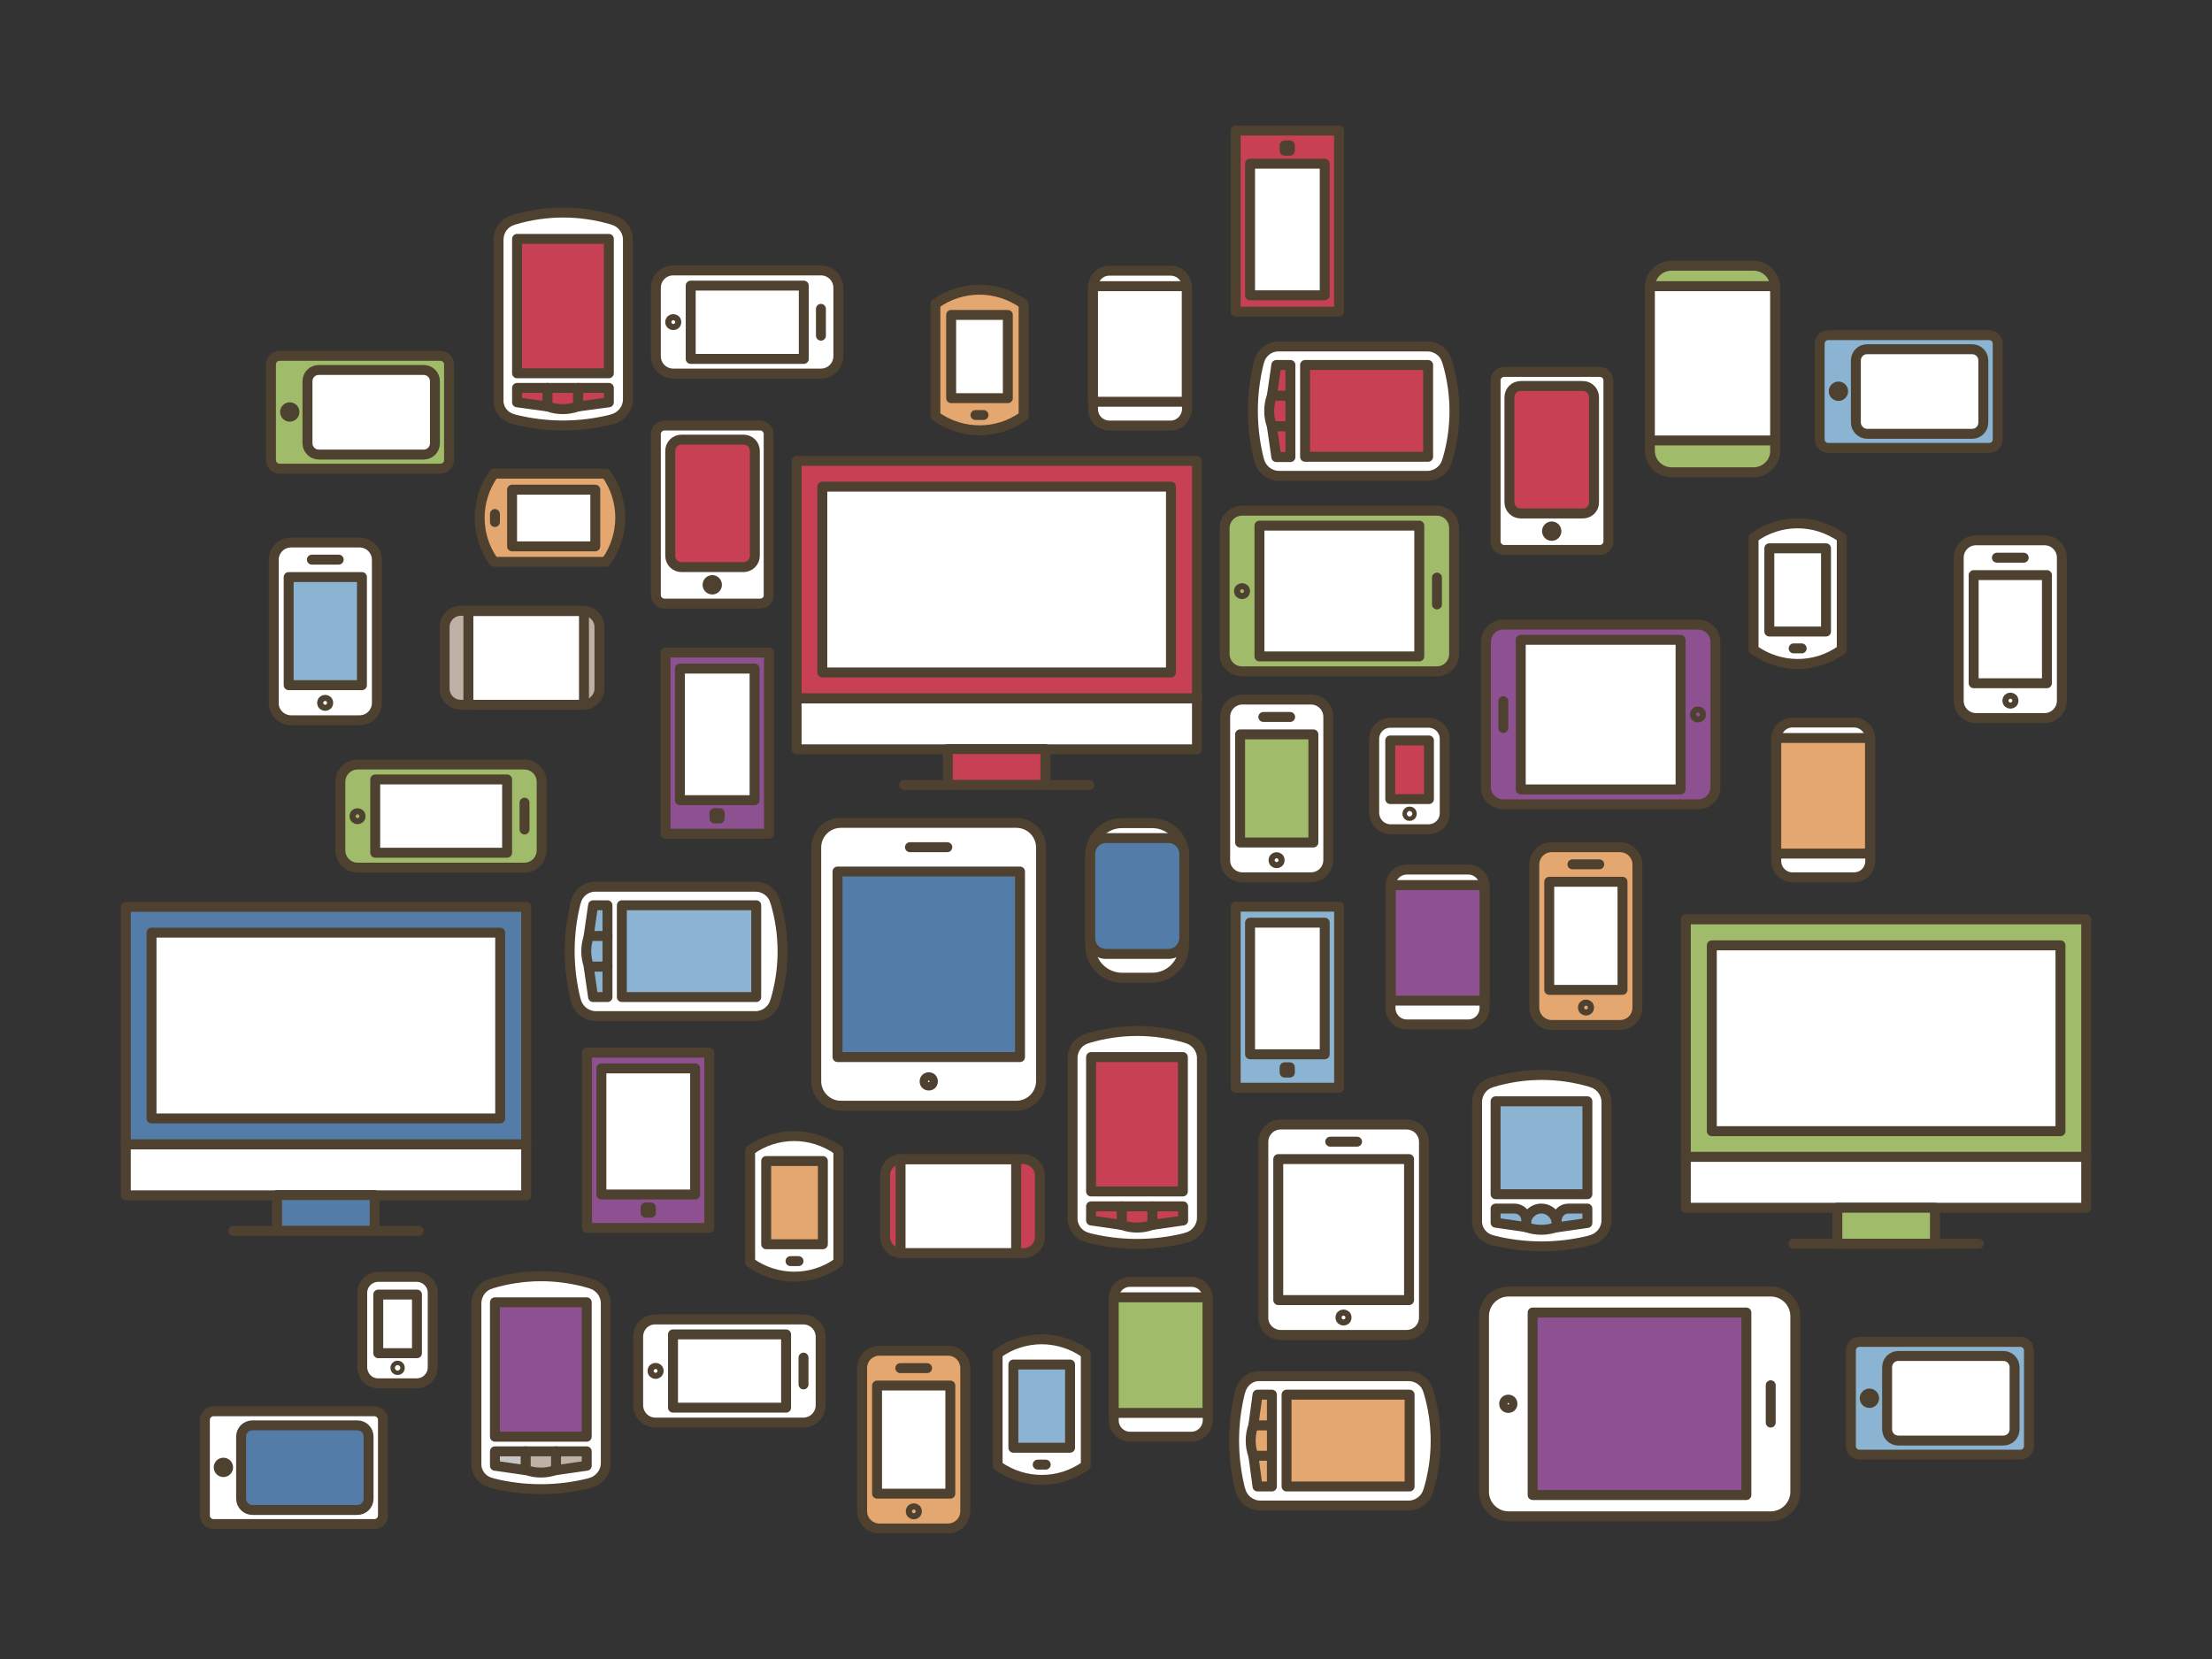 <?xml version="1.0" encoding="utf-8"?>
<!-- Generator: Adobe Illustrator 18.1.1, SVG Export Plug-In . SVG Version: 6.00 Build 0)  -->
<svg version="1.1" id="Layer_1" xmlns="http://www.w3.org/2000/svg" xmlns:xlink="http://www.w3.org/1999/xlink" x="0px" y="0px"
	 viewBox="0 0 800 600" enable-background="new 0 0 800 600" xml:space="preserve">
<rect x="0" y="0" width="800" height="600" fill="#333333" stroke="none"/>
<g>
	
		<rect x="288.1" y="166.7" fill="#C74054" stroke="#4F4130" stroke-width="3.596" stroke-linecap="round" stroke-linejoin="round" stroke-miterlimit="10" width="144.8" height="85.9"/>
	
		<rect x="297.4" y="176" fill="#FFFFFF" stroke="#4F4130" stroke-width="3.596" stroke-linecap="round" stroke-linejoin="round" stroke-miterlimit="10" width="126.1" height="67.2"/>
	
		<rect x="288.1" y="252.6" fill="#FFFFFF" stroke="#4F4130" stroke-width="3.596" stroke-linecap="round" stroke-linejoin="round" stroke-miterlimit="10" width="144.8" height="18.4"/>
	
		<rect x="342.8" y="270.9" fill="#C74054" stroke="#4F4130" stroke-width="3.596" stroke-linecap="round" stroke-linejoin="round" stroke-miterlimit="10" width="35.3" height="13"/>
	
		<line fill="none" stroke="#4F4130" stroke-width="3.596" stroke-linecap="round" stroke-linejoin="round" stroke-miterlimit="10" x1="327" y1="283.9" x2="394" y2="283.9"/>
</g>
<g>
	
		<rect x="45.5" y="328" fill="#547CA9" stroke="#4F4130" stroke-width="3.596" stroke-linecap="round" stroke-linejoin="round" stroke-miterlimit="10" width="144.8" height="85.9"/>
	
		<rect x="54.8" y="337.3" fill="#FFFFFF" stroke="#4F4130" stroke-width="3.596" stroke-linecap="round" stroke-linejoin="round" stroke-miterlimit="10" width="126.1" height="67.2"/>
	
		<rect x="45.5" y="413.9" fill="#FFFFFF" stroke="#4F4130" stroke-width="3.596" stroke-linecap="round" stroke-linejoin="round" stroke-miterlimit="10" width="144.8" height="18.4"/>
	
		<rect x="100.2" y="432.2" fill="#547CA9" stroke="#4F4130" stroke-width="3.596" stroke-linecap="round" stroke-linejoin="round" stroke-miterlimit="10" width="35.3" height="13"/>
	
		<line fill="none" stroke="#4F4130" stroke-width="3.596" stroke-linecap="round" stroke-linejoin="round" stroke-miterlimit="10" x1="84.4" y1="445.2" x2="151.4" y2="445.2"/>
</g>
<g>
	
		<rect x="609.7" y="332.5" fill="#A0BC6A" stroke="#4F4130" stroke-width="3.596" stroke-linecap="round" stroke-linejoin="round" stroke-miterlimit="10" width="144.8" height="85.9"/>
	
		<rect x="619.1" y="341.9" fill="#FFFFFF" stroke="#4F4130" stroke-width="3.596" stroke-linecap="round" stroke-linejoin="round" stroke-miterlimit="10" width="126.1" height="67.2"/>
	
		<rect x="609.7" y="418.4" fill="#FFFFFF" stroke="#4F4130" stroke-width="3.596" stroke-linecap="round" stroke-linejoin="round" stroke-miterlimit="10" width="144.8" height="18.4"/>
	
		<rect x="664.5" y="436.8" fill="#A0BC6A" stroke="#4F4130" stroke-width="3.596" stroke-linecap="round" stroke-linejoin="round" stroke-miterlimit="10" width="35.3" height="13"/>
	
		<line fill="none" stroke="#4F4130" stroke-width="3.596" stroke-linecap="round" stroke-linejoin="round" stroke-miterlimit="10" x1="648.6" y1="449.8" x2="715.6" y2="449.8"/>
</g>
<g>
	
		<path fill="#FFFFFF" stroke="#4F4130" stroke-width="3.596" stroke-linecap="round" stroke-linejoin="round" stroke-miterlimit="10" d="
		M185.8,151.6l0.2,0.1c11.6,2.9,23.6,2.9,35.2,0l0.2-0.1c3.3-0.8,5.7-3.8,5.7-7.2V86.7c0-3.3-2.2-6.2-5.3-7.1l-0.2-0.1
		c-11.7-3.5-24.1-3.5-35.8,0l-0.2,0.1c-3.2,0.9-5.3,3.8-5.3,7.1v57.7C180.1,147.9,182.4,150.8,185.8,151.6z"/>
	
		<rect x="187" y="86.4" fill="#C74054" stroke="#4F4130" stroke-width="3.596" stroke-linecap="round" stroke-linejoin="round" stroke-miterlimit="10" width="33.2" height="48.6"/>
	
		<path fill="#C74054" stroke="#4F4130" stroke-width="3.596" stroke-linecap="round" stroke-linejoin="round" stroke-miterlimit="10" d="
		M198,140.3h11.1v6.7l-0.1,0c-3.5,1.3-7.4,1.3-11,0l-0.1,0V140.3z"/>
	
		<polygon fill="#C74054" stroke="#4F4130" stroke-width="3.596" stroke-linecap="round" stroke-linejoin="round" stroke-miterlimit="10" points="
		209.1,140.3 220.2,140.3 220.2,145.5 209.1,147 	"/>
	
		<polygon fill="#C74054" stroke="#4F4130" stroke-width="3.596" stroke-linecap="round" stroke-linejoin="round" stroke-miterlimit="10" points="
		187,140.3 198,140.3 198,147 187,145.5 	"/>
</g>
<g>
	
		<rect x="240.7" y="236" fill="#8D5091" stroke="#4F4130" stroke-width="3.596" stroke-linecap="round" stroke-linejoin="round" stroke-miterlimit="10" width="37.4" height="65.5"/>
	
		<rect x="245.9" y="241.8" fill="#FFFFFF" stroke="#4F4130" stroke-width="3.596" stroke-linecap="round" stroke-linejoin="round" stroke-miterlimit="10" width="27" height="47.6"/>
	
		<rect x="258.4" y="294.1" fill="none" stroke="#4F4130" stroke-width="3.596" stroke-linecap="round" stroke-linejoin="round" stroke-miterlimit="10" width="1.9" height="1.9"/>
</g>
<g>
	
		<rect x="446.9" y="47.2" fill="#C74054" stroke="#4F4130" stroke-width="3.596" stroke-linecap="round" stroke-linejoin="round" stroke-miterlimit="10" width="37.4" height="65.5"/>
	
		<rect x="452.1" y="59.2" fill="#FFFFFF" stroke="#4F4130" stroke-width="3.596" stroke-linecap="round" stroke-linejoin="round" stroke-miterlimit="10" width="27" height="47.6"/>
	
		<rect x="464.6" y="52.6" fill="none" stroke="#4F4130" stroke-width="3.596" stroke-linecap="round" stroke-linejoin="round" stroke-miterlimit="10" width="1.9" height="1.9"/>
</g>
<g>
	
		<path fill="#FFFFFF" stroke="#4F4130" stroke-width="3.596" stroke-linecap="round" stroke-linejoin="round" stroke-miterlimit="10" d="
		M105.3,260.5H130c3.5,0,6.3-2.8,6.3-6.3v-51.7c0-3.5-2.8-6.3-6.3-6.3h-24.7c-3.5,0-6.3,2.8-6.3,6.3v51.7
		C98.9,257.6,101.8,260.5,105.3,260.5z"/>
	
		<rect x="104.4" y="208.7" fill="#8BB4D2" stroke="#4F4130" stroke-width="3.596" stroke-linecap="round" stroke-linejoin="round" stroke-miterlimit="10" width="26.5" height="39.1"/>
	
		<circle fill="none" stroke="#4F4130" stroke-width="3.596" stroke-linecap="round" stroke-linejoin="round" stroke-miterlimit="10" cx="117.6" cy="254.2" r="1.1"/>
	
		<line fill="#FFFFFF" stroke="#4F4130" stroke-width="3.596" stroke-linecap="round" stroke-linejoin="round" stroke-miterlimit="10" x1="122.5" y1="202.4" x2="112.8" y2="202.4"/>
</g>
<g>
	
		<path fill="#A0BC6A" stroke="#4F4130" stroke-width="3.596" stroke-linecap="round" stroke-linejoin="round" stroke-miterlimit="10" d="
		M442.9,191v45.5c0,3.5,2.8,6.3,6.3,6.3h70.4c3.5,0,6.3-2.8,6.3-6.3V191c0-3.5-2.8-6.3-6.3-6.3h-70.4
		C445.8,184.7,442.9,187.5,442.9,191z"/>
	
		<rect x="455.5" y="190.1" fill="#FFFFFF" stroke="#4F4130" stroke-width="3.596" stroke-linecap="round" stroke-linejoin="round" stroke-miterlimit="10" width="57.8" height="47.3"/>
	
		<circle fill="none" stroke="#4F4130" stroke-width="3.596" stroke-linecap="round" stroke-linejoin="round" stroke-miterlimit="10" cx="449.2" cy="213.8" r="1.1"/>
	
		<line fill="#FFFFFF" stroke="#4F4130" stroke-width="3.596" stroke-linecap="round" stroke-linejoin="round" stroke-miterlimit="10" x1="519.7" y1="218.6" x2="519.7" y2="208.9"/>
</g>
<g>
	
		<path fill="#FFFFFF" stroke="#4F4130" stroke-width="3.596" stroke-linecap="round" stroke-linejoin="round" stroke-miterlimit="10" d="
		M536.7,476v63.5c0,4.9,4,8.9,8.9,8.9h94.8c4.9,0,8.9-4,8.9-8.9V476c0-4.9-4-8.9-8.9-8.9h-94.8C540.7,467.1,536.7,471.1,536.7,476z"
		/>
	
		<rect x="554.3" y="474.7" fill="#8D5091" stroke="#4F4130" stroke-width="3.596" stroke-linecap="round" stroke-linejoin="round" stroke-miterlimit="10" width="77.3" height="66"/>
	
		<circle fill="none" stroke="#4F4130" stroke-width="3.596" stroke-linecap="round" stroke-linejoin="round" stroke-miterlimit="10" cx="545.5" cy="507.7" r="1.5"/>
	
		<line fill="#FFFFFF" stroke="#4F4130" stroke-width="3.596" stroke-linecap="round" stroke-linejoin="round" stroke-miterlimit="10" x1="640.4" y1="514.5" x2="640.4" y2="501"/>
</g>
<g>
	
		<path fill="#FFFFFF" stroke="#4F4130" stroke-width="3.596" stroke-linecap="round" stroke-linejoin="round" stroke-miterlimit="10" d="
		M304.1,399.9h63.5c4.9,0,8.9-4,8.9-8.9v-84.5c0-4.9-4-8.9-8.9-8.9h-63.5c-4.9,0-8.9,4-8.9,8.9V391
		C295.2,395.9,299.2,399.9,304.1,399.9z"/>
	
		<rect x="302.9" y="315.2" fill="#547CA9" stroke="#4F4130" stroke-width="3.596" stroke-linecap="round" stroke-linejoin="round" stroke-miterlimit="10" width="66" height="67.1"/>
	
		<circle fill="none" stroke="#4F4130" stroke-width="3.596" stroke-linecap="round" stroke-linejoin="round" stroke-miterlimit="10" cx="335.9" cy="391.1" r="1.5"/>
	
		<line fill="#FFFFFF" stroke="#4F4130" stroke-width="3.596" stroke-linecap="round" stroke-linejoin="round" stroke-miterlimit="10" x1="342.6" y1="306.4" x2="329.1" y2="306.4"/>
</g>
<g>
	
		<path fill="#E5A770" stroke="#4F4130" stroke-width="3.596" stroke-linecap="round" stroke-linejoin="round" stroke-miterlimit="10" d="
		M370.2,150.5l-0.2,0.1c-9.4,6.7-22,6.7-31.5,0l-0.2-0.1v-40.6l0.2-0.1c9.4-6.7,22-6.7,31.5,0l0.2,0.1V150.5z"/>
	
		<rect x="344" y="113.9" fill="#FFFFFF" stroke="#4F4130" stroke-width="3.596" stroke-linecap="round" stroke-linejoin="round" stroke-miterlimit="10" width="20.5" height="30.1"/>
	
		<line fill="none" stroke="#4F4130" stroke-width="3.596" stroke-linecap="round" stroke-linejoin="round" stroke-miterlimit="10" x1="355.7" y1="150.1" x2="352.8" y2="150.1"/>
</g>
<g>
	
		<path fill="#FFFFFF" stroke="#4F4130" stroke-width="3.596" stroke-linecap="round" stroke-linejoin="round" stroke-miterlimit="10" d="
		M423.4,153.9h-22.2c-3.2,0-5.9-2.6-5.9-5.9v-44.2c0-3.2,2.6-5.9,5.9-5.9h22.2c3.2,0,5.9,2.6,5.9,5.9V148
		C429.2,151.2,426.6,153.9,423.4,153.9z"/>
	
		<rect x="395.3" y="103.5" fill="#FFFFFF" stroke="#4F4130" stroke-width="3.596" stroke-linecap="round" stroke-linejoin="round" stroke-miterlimit="10" width="33.9" height="41.8"/>
</g>
<g>
	
		<path fill="#FFFFFF" stroke="#4F4130" stroke-width="3.596" stroke-linecap="round" stroke-linejoin="round" stroke-miterlimit="10" d="
		M416.7,353.6h-10.9c-6.4,0-11.5-5.2-11.5-11.5v-32.9c0-6.4,5.2-11.5,11.5-11.5h10.9c6.4,0,11.5,5.2,11.5,11.5V342
		C428.2,348.4,423.1,353.6,416.7,353.6z"/>
	
		<path fill="#547CA9" stroke="#4F4130" stroke-width="3.596" stroke-linecap="round" stroke-linejoin="round" stroke-miterlimit="10" d="
		M422.6,345h-22.6c-3.1,0-5.7-2.5-5.7-5.7v-30.5c0-3.1,2.5-5.7,5.7-5.7h22.6c3.1,0,5.7,2.5,5.7,5.7v30.5
		C428.2,342.4,425.7,345,422.6,345z"/>
</g>
<g>
	
		<path fill="#FFFFFF" stroke="#4F4130" stroke-width="3.596" stroke-linecap="round" stroke-linejoin="round" stroke-miterlimit="10" d="
		M274.9,218.3h-34.6c-1.7,0-3.1-1.4-3.1-3.1V157c0-1.7,1.4-3.1,3.1-3.1h34.6c1.7,0,3.1,1.4,3.1,3.1v58.2
		C278.1,216.9,276.7,218.3,274.9,218.3z"/>
	<circle fill="#4F4130" stroke="#4F4130" stroke-width="0.799" stroke-miterlimit="10" cx="257.6" cy="211.5" r="3.1"/>
	
		<path fill="#C74054" stroke="#4F4130" stroke-width="3.596" stroke-linecap="round" stroke-linejoin="round" stroke-miterlimit="10" d="
		M268.9,205.1h-22.4c-2.3,0-4.1-1.8-4.1-4.1v-37.9c0-2.3,1.8-4.1,4.1-4.1h22.4c2.3,0,4.1,1.8,4.1,4.1V201
		C273,203.3,271.1,205.1,268.9,205.1z"/>
</g>
<g>
	
		<path fill="#FFFFFF" stroke="#4F4130" stroke-width="3.596" stroke-linecap="round" stroke-linejoin="round" stroke-miterlimit="10" d="
		M455.4,130.8l-0.1,0.2c-2.9,11.6-2.9,23.6,0,35.2l0.1,0.2c0.8,3.3,3.8,5.7,7.2,5.7h53.6c3.3,0,6.2-2.2,7.1-5.3l0.1-0.2
		c3.5-11.7,3.5-24.1,0-35.8l-0.1-0.2c-0.9-3.2-3.8-5.3-7.1-5.3h-53.6C459.2,125.2,456.2,127.5,455.4,130.8z"/>
	
		<rect x="472" y="132" fill="#C74054" stroke="#4F4130" stroke-width="3.596" stroke-linecap="round" stroke-linejoin="round" stroke-miterlimit="10" width="44.5" height="33.2"/>
	
		<path fill="#C74054" stroke="#4F4130" stroke-width="3.596" stroke-linecap="round" stroke-linejoin="round" stroke-miterlimit="10" d="
		M466.7,143.1v11.1H460l0-0.1c-1.3-3.5-1.3-7.4,0-11l0-0.1H466.7z"/>
	
		<polygon fill="#C74054" stroke="#4F4130" stroke-width="3.596" stroke-linecap="round" stroke-linejoin="round" stroke-miterlimit="10" points="
		466.7,154.2 466.7,165.3 461.6,165.3 460,154.2 	"/>
	
		<polygon fill="#C74054" stroke="#4F4130" stroke-width="3.596" stroke-linecap="round" stroke-linejoin="round" stroke-miterlimit="10" points="
		466.7,132 466.7,143.1 460,143.1 461.6,132 	"/>
</g>
<g>
	
		<path fill="#FFFFFF" stroke="#4F4130" stroke-width="3.596" stroke-linecap="round" stroke-linejoin="round" stroke-miterlimit="10" d="
		M237.2,104.1v24.7c0,3.5,2.8,6.3,6.3,6.3h53.4c3.5,0,6.3-2.8,6.3-6.3v-24.7c0-3.5-2.8-6.3-6.3-6.3h-53.4
		C240,97.8,237.2,100.6,237.2,104.1z"/>
	
		<rect x="249.8" y="103.3" fill="#FFFFFF" stroke="#4F4130" stroke-width="3.596" stroke-linecap="round" stroke-linejoin="round" stroke-miterlimit="10" width="40.9" height="26.5"/>
	
		<circle fill="none" stroke="#4F4130" stroke-width="3.596" stroke-linecap="round" stroke-linejoin="round" stroke-miterlimit="10" cx="243.5" cy="116.5" r="1.1"/>
	
		<line fill="#FFFFFF" stroke="#4F4130" stroke-width="3.596" stroke-linecap="round" stroke-linejoin="round" stroke-miterlimit="10" x1="296.9" y1="121.4" x2="296.9" y2="111.7"/>
</g>
<g>
	
		<path fill="#FFFFFF" stroke="#4F4130" stroke-width="3.596" stroke-linecap="round" stroke-linejoin="round" stroke-miterlimit="10" d="
		M449.4,317.3h24.7c3.5,0,6.3-2.8,6.3-6.3v-51.7c0-3.5-2.8-6.3-6.3-6.3h-24.7c-3.5,0-6.3,2.8-6.3,6.3V311
		C443,314.5,445.9,317.3,449.4,317.3z"/>
	
		<rect x="448.5" y="265.6" fill="#A0BC6A" stroke="#4F4130" stroke-width="3.596" stroke-linecap="round" stroke-linejoin="round" stroke-miterlimit="10" width="26.5" height="39.1"/>
	
		<circle fill="none" stroke="#4F4130" stroke-width="3.596" stroke-linecap="round" stroke-linejoin="round" stroke-miterlimit="10" cx="461.7" cy="311.1" r="1.1"/>
	
		<line fill="#FFFFFF" stroke="#4F4130" stroke-width="3.596" stroke-linecap="round" stroke-linejoin="round" stroke-miterlimit="10" x1="466.6" y1="259.3" x2="456.9" y2="259.3"/>
</g>
<g>
	
		<path fill="#E5A770" stroke="#4F4130" stroke-width="3.596" stroke-linecap="round" stroke-linejoin="round" stroke-miterlimit="10" d="
		M178.6,203.2l-0.1-0.2c-6.7-9.4-6.7-22,0-31.5l0.1-0.2h40.6l0.1,0.2c6.7,9.4,6.7,22,0,31.5l-0.1,0.2H178.6z"/>
	
		<rect x="185.2" y="177.1" fill="#FFFFFF" stroke="#4F4130" stroke-width="3.596" stroke-linecap="round" stroke-linejoin="round" stroke-miterlimit="10" width="30.1" height="20.5"/>
	
		<line fill="none" stroke="#4F4130" stroke-width="3.596" stroke-linecap="round" stroke-linejoin="round" stroke-miterlimit="10" x1="179" y1="188.8" x2="179" y2="185.9"/>
</g>
<g>
	
		<path fill="#BEB1A5" stroke="#4F4130" stroke-width="3.596" stroke-linecap="round" stroke-linejoin="round" stroke-miterlimit="10" d="
		M160.8,249v-22.2c0-3.2,2.6-5.9,5.9-5.9h44.2c3.2,0,5.9,2.6,5.9,5.9V249c0,3.2-2.6,5.9-5.9,5.9h-44.2
		C163.4,254.9,160.8,252.3,160.8,249z"/>
	
		<rect x="169.4" y="221" fill="#FFFFFF" stroke="#4F4130" stroke-width="3.596" stroke-linecap="round" stroke-linejoin="round" stroke-miterlimit="10" width="41.8" height="33.9"/>
</g>
<g>
	
		<path fill="#A0BC6A" stroke="#4F4130" stroke-width="3.596" stroke-linecap="round" stroke-linejoin="round" stroke-miterlimit="10" d="
		M98,166.4v-34.6c0-1.7,1.4-3.1,3.1-3.1h58.2c1.7,0,3.1,1.4,3.1,3.1v34.6c0,1.7-1.4,3.1-3.1,3.1h-58.2C99.4,169.5,98,168.1,98,166.4
		z"/>
	<circle fill="#4F4130" stroke="#4F4130" stroke-width="0.799" stroke-miterlimit="10" cx="104.8" cy="149" r="3.1"/>
	
		<path fill="#FFFFFF" stroke="#4F4130" stroke-width="3.596" stroke-linecap="round" stroke-linejoin="round" stroke-miterlimit="10" d="
		M111.2,160.3v-22.4c0-2.3,1.8-4.1,4.1-4.1h37.9c2.3,0,4.1,1.8,4.1,4.1v22.4c0,2.3-1.8,4.1-4.1,4.1h-37.9
		C113,164.4,111.2,162.5,111.2,160.3z"/>
</g>
<g>
	
		<path fill="#FFFFFF" stroke="#4F4130" stroke-width="3.596" stroke-linecap="round" stroke-linejoin="round" stroke-miterlimit="10" d="
		M177.8,536.3l0.2,0.1c11.6,2.9,23.6,2.9,35.2,0l0.2-0.1c3.3-0.8,5.7-3.8,5.7-7.2v-57.7c0-3.3-2.2-6.2-5.3-7.1l-0.2-0.1
		c-11.7-3.5-24.1-3.5-35.8,0l-0.2,0.1c-3.2,0.9-5.3,3.8-5.3,7.1v57.7C172.1,532.5,174.4,535.5,177.8,536.3z"/>
	
		<rect x="179" y="471" fill="#8D5091" stroke="#4F4130" stroke-width="3.596" stroke-linecap="round" stroke-linejoin="round" stroke-miterlimit="10" width="33.2" height="48.6"/>
	
		<path fill="#BEB1A5" stroke="#4F4130" stroke-width="3.596" stroke-linecap="round" stroke-linejoin="round" stroke-miterlimit="10" d="
		M190.1,524.9h11.1v6.7l-0.1,0c-3.5,1.3-7.4,1.3-11,0l-0.1,0V524.9z"/>
	
		<polygon fill="#BEB1A5" stroke="#4F4130" stroke-width="3.596" stroke-linecap="round" stroke-linejoin="round" stroke-miterlimit="10" points="
		201.1,524.9 212.2,524.9 212.2,530.1 201.1,531.7 	"/>
	
		<polygon fill="#C6C6C6" stroke="#4F4130" stroke-width="3.596" stroke-linecap="round" stroke-linejoin="round" stroke-miterlimit="10" points="
		179,524.9 190.1,524.9 190.1,531.7 179,530.1 	"/>
</g>
<g>
	
		<rect x="212.3" y="380.7" fill="#8D5091" stroke="#4F4130" stroke-width="3.596" stroke-linecap="round" stroke-linejoin="round" stroke-miterlimit="10" width="44.2" height="63.4"/>
	
		<rect x="217.5" y="386.4" fill="#FFFFFF" stroke="#4F4130" stroke-width="3.596" stroke-linecap="round" stroke-linejoin="round" stroke-miterlimit="10" width="33.9" height="45.6"/>
	
		<rect x="233.5" y="436.7" fill="none" stroke="#4F4130" stroke-width="3.596" stroke-linecap="round" stroke-linejoin="round" stroke-miterlimit="10" width="1.9" height="1.9"/>
</g>
<g>
	
		<path fill="#FFFFFF" stroke="#4F4130" stroke-width="3.596" stroke-linecap="round" stroke-linejoin="round" stroke-miterlimit="10" d="
		M136.8,500.3h13.9c3.2,0,5.8-2.6,5.8-5.8v-26.9c0-3.2-2.6-5.8-5.8-5.8h-13.9c-3.2,0-5.8,2.6-5.8,5.8v26.9
		C131.1,497.8,133.6,500.3,136.8,500.3z"/>
	
		<rect x="136.8" y="468.2" fill="#FFFFFF" stroke="#4F4130" stroke-width="3.596" stroke-linecap="round" stroke-linejoin="round" stroke-miterlimit="10" width="14" height="21.2"/>
	
		<circle fill="none" stroke="#4F4130" stroke-width="3.596" stroke-linecap="round" stroke-linejoin="round" stroke-miterlimit="10" cx="143.8" cy="494.7" r="0.8"/>
</g>
<g>
	
		<path fill="#FFFFFF" stroke="#4F4130" stroke-width="3.596" stroke-linecap="round" stroke-linejoin="round" stroke-miterlimit="10" d="
		M502.8,299.9h13.9c3.2,0,5.8-2.6,5.8-5.8v-26.9c0-3.2-2.6-5.8-5.8-5.8h-13.9c-3.2,0-5.8,2.6-5.8,5.8v26.9
		C497.1,297.3,499.7,299.9,502.8,299.9z"/>
	
		<rect x="502.8" y="267.8" fill="#C74054" stroke="#4F4130" stroke-width="3.596" stroke-linecap="round" stroke-linejoin="round" stroke-miterlimit="10" width="14" height="21.2"/>
	
		<circle fill="none" stroke="#4F4130" stroke-width="3.596" stroke-linecap="round" stroke-linejoin="round" stroke-miterlimit="10" cx="509.8" cy="294.3" r="0.8"/>
</g>
<g>
	
		<path fill="#E5A770" stroke="#4F4130" stroke-width="3.596" stroke-linecap="round" stroke-linejoin="round" stroke-miterlimit="10" d="
		M318.1,552.8h24.7c3.5,0,6.3-2.8,6.3-6.3v-51.7c0-3.5-2.8-6.3-6.3-6.3h-24.7c-3.5,0-6.3,2.8-6.3,6.3v51.7
		C311.8,550,314.6,552.8,318.1,552.8z"/>
	
		<rect x="317.2" y="501.1" fill="#FFFFFF" stroke="#4F4130" stroke-width="3.596" stroke-linecap="round" stroke-linejoin="round" stroke-miterlimit="10" width="26.5" height="39.1"/>
	
		<circle fill="none" stroke="#4F4130" stroke-width="3.596" stroke-linecap="round" stroke-linejoin="round" stroke-miterlimit="10" cx="330.5" cy="546.6" r="1.1"/>
	
		<line fill="#FFFFFF" stroke="#4F4130" stroke-width="3.596" stroke-linecap="round" stroke-linejoin="round" stroke-miterlimit="10" x1="335.3" y1="494.8" x2="325.6" y2="494.8"/>
</g>
<g>
	
		<path fill="#FFFFFF" stroke="#4F4130" stroke-width="3.596" stroke-linecap="round" stroke-linejoin="round" stroke-miterlimit="10" d="
		M392.7,530.1l-0.2,0.1c-9.4,6.7-22,6.7-31.5,0l-0.2-0.1v-40.6l0.2-0.1c9.4-6.7,22-6.7,31.5,0l0.2,0.1V530.1z"/>
	
		<rect x="366.5" y="493.5" fill="#8BB4D2" stroke="#4F4130" stroke-width="3.596" stroke-linecap="round" stroke-linejoin="round" stroke-miterlimit="10" width="20.5" height="30.1"/>
	
		<line fill="none" stroke="#4F4130" stroke-width="3.596" stroke-linecap="round" stroke-linejoin="round" stroke-miterlimit="10" x1="378.2" y1="529.7" x2="375.3" y2="529.7"/>
</g>
<g>
	
		<path fill="#FFFFFF" stroke="#4F4130" stroke-width="3.596" stroke-linecap="round" stroke-linejoin="round" stroke-miterlimit="10" d="
		M430.9,519.6h-22.2c-3.2,0-5.9-2.6-5.9-5.9v-44.2c0-3.2,2.6-5.9,5.9-5.9h22.2c3.2,0,5.9,2.6,5.9,5.9v44.2
		C436.7,517,434.1,519.6,430.9,519.6z"/>
	
		<rect x="402.8" y="469.2" fill="#A0BC6A" stroke="#4F4130" stroke-width="3.596" stroke-linecap="round" stroke-linejoin="round" stroke-miterlimit="10" width="33.9" height="41.8"/>
</g>
<g>
	
		<path fill="#FFFFFF" stroke="#4F4130" stroke-width="3.596" stroke-linecap="round" stroke-linejoin="round" stroke-miterlimit="10" d="
		M448.6,503.2l-0.1,0.2c-2.9,11.6-2.9,23.6,0,35.2l0.1,0.2c0.8,3.3,3.8,5.7,7.2,5.7h53.6c3.3,0,6.2-2.2,7.1-5.3l0.1-0.2
		c3.5-11.7,3.5-24.1,0-35.8l-0.1-0.2c-0.9-3.2-3.8-5.3-7.1-5.3h-53.6C452.4,497.5,449.5,499.8,448.6,503.2z"/>
	
		<rect x="465.3" y="504.4" fill="#E5A770" stroke="#4F4130" stroke-width="3.596" stroke-linecap="round" stroke-linejoin="round" stroke-miterlimit="10" width="44.5" height="33.2"/>
	
		<path fill="#E5A770" stroke="#4F4130" stroke-width="3.596" stroke-linecap="round" stroke-linejoin="round" stroke-miterlimit="10" d="
		M460,515.5v11.1h-6.7l0-0.1c-1.3-3.5-1.3-7.4,0-11l0-0.1H460z"/>
	
		<polygon fill="#E5A770" stroke="#4F4130" stroke-width="3.596" stroke-linecap="round" stroke-linejoin="round" stroke-miterlimit="10" points="
		460,526.5 460,537.6 454.8,537.6 453.3,526.5 	"/>
	
		<polygon fill="#E5A770" stroke="#4F4130" stroke-width="3.596" stroke-linecap="round" stroke-linejoin="round" stroke-miterlimit="10" points="
		460,504.4 460,515.5 453.3,515.5 454.8,504.4 	"/>
</g>
<g>
	
		<path fill="#FFFFFF" stroke="#4F4130" stroke-width="3.596" stroke-linecap="round" stroke-linejoin="round" stroke-miterlimit="10" d="
		M230.8,483.5v24.7c0,3.5,2.8,6.3,6.3,6.3h53.4c3.5,0,6.3-2.8,6.3-6.3v-24.7c0-3.5-2.8-6.3-6.3-6.3h-53.4
		C233.6,477.1,230.8,479.9,230.8,483.5z"/>
	
		<rect x="243.4" y="482.6" fill="#FFFFFF" stroke="#4F4130" stroke-width="3.596" stroke-linecap="round" stroke-linejoin="round" stroke-miterlimit="10" width="40.9" height="26.5"/>
	
		<circle fill="none" stroke="#4F4130" stroke-width="3.596" stroke-linecap="round" stroke-linejoin="round" stroke-miterlimit="10" cx="237.1" cy="495.8" r="1.1"/>
	
		<line fill="#FFFFFF" stroke="#4F4130" stroke-width="3.596" stroke-linecap="round" stroke-linejoin="round" stroke-miterlimit="10" x1="290.6" y1="500.7" x2="290.6" y2="491"/>
</g>
<g>
	
		<path fill="#FFFFFF" stroke="#4F4130" stroke-width="3.596" stroke-linecap="round" stroke-linejoin="round" stroke-miterlimit="10" d="
		M74.1,548.1v-34.6c0-1.7,1.4-3.1,3.1-3.1h58.2c1.7,0,3.1,1.4,3.1,3.1v34.6c0,1.7-1.4,3.1-3.1,3.1H77.2
		C75.5,551.2,74.1,549.8,74.1,548.1z"/>
	<circle fill="#4F4130" stroke="#4F4130" stroke-width="0.799" stroke-miterlimit="10" cx="80.8" cy="530.7" r="3.1"/>
	
		<path fill="#547CA9" stroke="#4F4130" stroke-width="3.596" stroke-linecap="round" stroke-linejoin="round" stroke-miterlimit="10" d="
		M87.2,542v-22.4c0-2.3,1.8-4.1,4.1-4.1h37.9c2.3,0,4.1,1.8,4.1,4.1V542c0,2.3-1.8,4.1-4.1,4.1H91.3C89,546.1,87.2,544.2,87.2,542z"
		/>
</g>
<g>
	
		<path fill="#FFFFFF" stroke="#4F4130" stroke-width="3.596" stroke-linecap="round" stroke-linejoin="round" stroke-miterlimit="10" d="
		M539.7,448.5l0.2,0.1c11.6,2.9,23.6,2.9,35.2,0l0.2-0.1c3.3-0.8,5.7-3.8,5.7-7.2v-42.7c0-3.3-2.2-6.2-5.3-7.1l-0.2-0.1
		c-11.7-3.5-24.1-3.5-35.8,0l-0.2,0.1c-3.2,0.9-5.3,3.8-5.3,7.1v42.7C534,444.7,536.3,447.7,539.7,448.5z"/>
	
		<rect x="540.9" y="398.3" fill="#8BB4D2" stroke="#4F4130" stroke-width="3.596" stroke-linecap="round" stroke-linejoin="round" stroke-miterlimit="10" width="33.2" height="33.6"/>
	
		<path fill="#8BB4D2" stroke="#4F4130" stroke-width="3.596" stroke-linecap="round" stroke-linejoin="round" stroke-miterlimit="10" d="
		M557.4,437.1h0.1c3,0,5.5,2.5,5.5,5.5v1.2l-0.1,0c-3.5,1.3-7.4,1.3-11,0l-0.1,0v-1.2C551.9,439.6,554.4,437.1,557.4,437.1z"/>
	
		<path fill="#8BB4D2" stroke="#4F4130" stroke-width="3.596" stroke-linecap="round" stroke-linejoin="round" stroke-miterlimit="10" d="
		M567.2,437.1h6.9v5.2l-11.1,1.6v-2.5C563,439,564.9,437.1,567.2,437.1z"/>
	
		<path fill="#8BB4D2" stroke="#4F4130" stroke-width="3.596" stroke-linecap="round" stroke-linejoin="round" stroke-miterlimit="10" d="
		M540.9,437.1h6.9c2.3,0,4.2,1.9,4.2,4.2v2.5l-11.1-1.6V437.1z"/>
</g>
<g>
	
		<path fill="#E5A770" stroke="#4F4130" stroke-width="3.596" stroke-linecap="round" stroke-linejoin="round" stroke-miterlimit="10" d="
		M561.2,370.7h24.7c3.5,0,6.3-2.8,6.3-6.3v-51.7c0-3.5-2.8-6.3-6.3-6.3h-24.7c-3.5,0-6.3,2.8-6.3,6.3v51.7
		C554.9,367.8,557.7,370.7,561.2,370.7z"/>
	
		<rect x="560.3" y="318.9" fill="#FFFFFF" stroke="#4F4130" stroke-width="3.596" stroke-linecap="round" stroke-linejoin="round" stroke-miterlimit="10" width="26.5" height="39.1"/>
	
		<circle fill="none" stroke="#4F4130" stroke-width="3.596" stroke-linecap="round" stroke-linejoin="round" stroke-miterlimit="10" cx="573.6" cy="364.4" r="1.1"/>
	
		<line fill="#FFFFFF" stroke="#4F4130" stroke-width="3.596" stroke-linecap="round" stroke-linejoin="round" stroke-miterlimit="10" x1="578.4" y1="312.6" x2="568.7" y2="312.6"/>
</g>
<g>
	
		<path fill="#FFFFFF" stroke="#4F4130" stroke-width="3.596" stroke-linecap="round" stroke-linejoin="round" stroke-miterlimit="10" d="
		M463.2,482.8h45.5c3.5,0,6.3-2.8,6.3-6.3v-63.5c0-3.5-2.8-6.3-6.3-6.3h-45.5c-3.5,0-6.3,2.8-6.3,6.3v63.5
		C456.8,479.9,459.7,482.8,463.2,482.8z"/>
	
		<rect x="462.3" y="419.2" fill="#FFFFFF" stroke="#4F4130" stroke-width="3.596" stroke-linecap="round" stroke-linejoin="round" stroke-miterlimit="10" width="47.3" height="51"/>
	
		<circle fill="none" stroke="#4F4130" stroke-width="3.596" stroke-linecap="round" stroke-linejoin="round" stroke-miterlimit="10" cx="485.9" cy="476.5" r="1.1"/>
	
		<line fill="#FFFFFF" stroke="#4F4130" stroke-width="3.596" stroke-linecap="round" stroke-linejoin="round" stroke-miterlimit="10" x1="490.8" y1="412.9" x2="481.1" y2="412.9"/>
</g>
<g>
	
		<path fill="#FFFFFF" stroke="#4F4130" stroke-width="3.596" stroke-linecap="round" stroke-linejoin="round" stroke-miterlimit="10" d="
		M531,370.5h-22.2c-3.2,0-5.9-2.6-5.9-5.9v-44.2c0-3.2,2.6-5.9,5.9-5.9H531c3.2,0,5.9,2.6,5.9,5.9v44.2
		C536.9,367.8,534.3,370.5,531,370.5z"/>
	
		<rect x="503" y="320.1" fill="#8D5091" stroke="#4F4130" stroke-width="3.596" stroke-linecap="round" stroke-linejoin="round" stroke-miterlimit="10" width="33.9" height="41.8"/>
</g>
<g>
	
		<path fill="#C74054" stroke="#4F4130" stroke-width="3.596" stroke-linecap="round" stroke-linejoin="round" stroke-miterlimit="10" d="
		M376.1,425.1v22.2c0,3.2-2.6,5.9-5.9,5.9H326c-3.2,0-5.9-2.6-5.9-5.9v-22.2c0-3.2,2.6-5.9,5.9-5.9h44.2
		C373.4,419.3,376.1,421.9,376.1,425.1z"/>
	
		<rect x="325.7" y="419.3" fill="#FFFFFF" stroke="#4F4130" stroke-width="3.596" stroke-linecap="round" stroke-linejoin="round" stroke-miterlimit="10" width="41.8" height="33.9"/>
</g>
<g>
	
		<path fill="#A0BC6A" stroke="#4F4130" stroke-width="3.596" stroke-linecap="round" stroke-linejoin="round" stroke-miterlimit="10" d="
		M123.1,282.8v24.7c0,3.5,2.8,6.3,6.3,6.3h60.2c3.5,0,6.3-2.8,6.3-6.3v-24.7c0-3.5-2.8-6.3-6.3-6.3h-60.2
		C125.9,276.5,123.1,279.3,123.1,282.8z"/>
	
		<rect x="135.7" y="281.9" fill="#FFFFFF" stroke="#4F4130" stroke-width="3.596" stroke-linecap="round" stroke-linejoin="round" stroke-miterlimit="10" width="47.7" height="26.5"/>
	
		<circle fill="none" stroke="#4F4130" stroke-width="3.596" stroke-linecap="round" stroke-linejoin="round" stroke-miterlimit="10" cx="129.3" cy="295.2" r="1.1"/>
	
		<line fill="#FFFFFF" stroke="#4F4130" stroke-width="3.596" stroke-linecap="round" stroke-linejoin="round" stroke-miterlimit="10" x1="189.7" y1="300" x2="189.7" y2="290.3"/>
</g>
<g>
	
		<path fill="#8BB4D2" stroke="#4F4130" stroke-width="3.596" stroke-linecap="round" stroke-linejoin="round" stroke-miterlimit="10" d="
		M669.4,523v-34.6c0-1.7,1.4-3.1,3.1-3.1h58.2c1.7,0,3.1,1.4,3.1,3.1V523c0,1.7-1.4,3.1-3.1,3.1h-58.2
		C670.8,526.1,669.4,524.7,669.4,523z"/>
	<circle fill="#4F4130" stroke="#4F4130" stroke-width="0.799" stroke-miterlimit="10" cx="676.1" cy="505.7" r="3.1"/>
	
		<path fill="#FFFFFF" stroke="#4F4130" stroke-width="3.596" stroke-linecap="round" stroke-linejoin="round" stroke-miterlimit="10" d="
		M682.5,516.9v-22.4c0-2.3,1.8-4.1,4.1-4.1h37.9c2.3,0,4.1,1.8,4.1,4.1v22.4c0,2.3-1.8,4.1-4.1,4.1h-37.9
		C684.3,521,682.5,519.2,682.5,516.9z"/>
</g>
<g>
	
		<path fill="#FFFFFF" stroke="#4F4130" stroke-width="3.596" stroke-linecap="round" stroke-linejoin="round" stroke-miterlimit="10" d="
		M393.4,447.6l0.2,0.1c11.6,2.9,23.6,2.9,35.2,0l0.2-0.1c3.3-0.8,5.7-3.8,5.7-7.2v-57.7c0-3.3-2.2-6.2-5.3-7.1l-0.2-0.1
		c-11.7-3.5-24.1-3.5-35.8,0l-0.2,0.1c-3.2,0.9-5.3,3.8-5.3,7.1v57.7C387.8,443.8,390.1,446.8,393.4,447.6z"/>
	
		<rect x="394.6" y="382.3" fill="#C74054" stroke="#4F4130" stroke-width="3.596" stroke-linecap="round" stroke-linejoin="round" stroke-miterlimit="10" width="33.2" height="48.6"/>
	
		<path fill="#C74054" stroke="#4F4130" stroke-width="3.596" stroke-linecap="round" stroke-linejoin="round" stroke-miterlimit="10" d="
		M405.7,436.3h11.1v6.7l-0.1,0c-3.5,1.3-7.4,1.3-11,0l-0.1,0V436.3z"/>
	
		<polygon fill="#C74054" stroke="#4F4130" stroke-width="3.596" stroke-linecap="round" stroke-linejoin="round" stroke-miterlimit="10" points="
		416.8,436.3 427.9,436.3 427.9,441.4 416.8,443 	"/>
	
		<polygon fill="#C74054" stroke="#4F4130" stroke-width="3.596" stroke-linecap="round" stroke-linejoin="round" stroke-miterlimit="10" points="
		394.6,436.3 405.7,436.3 405.7,443 394.6,441.4 	"/>
</g>
<g>
	
		<rect x="446.9" y="327.9" fill="#8BB4D2" stroke="#4F4130" stroke-width="3.596" stroke-linecap="round" stroke-linejoin="round" stroke-miterlimit="10" width="37.4" height="65.5"/>
	
		<rect x="452.1" y="333.7" fill="#FFFFFF" stroke="#4F4130" stroke-width="3.596" stroke-linecap="round" stroke-linejoin="round" stroke-miterlimit="10" width="27" height="47.6"/>
	
		<rect x="464.6" y="386" fill="none" stroke="#4F4130" stroke-width="3.596" stroke-linecap="round" stroke-linejoin="round" stroke-miterlimit="10" width="1.9" height="1.9"/>
</g>
<g>
	
		<path fill="#FFFFFF" stroke="#4F4130" stroke-width="3.596" stroke-linecap="round" stroke-linejoin="round" stroke-miterlimit="10" d="
		M714.7,259.7h24.7c3.5,0,6.3-2.8,6.3-6.3v-51.7c0-3.5-2.8-6.3-6.3-6.3h-24.7c-3.5,0-6.3,2.8-6.3,6.3v51.7
		C708.4,256.9,711.2,259.7,714.7,259.7z"/>
	
		<rect x="713.8" y="208" fill="#FFFFFF" stroke="#4F4130" stroke-width="3.596" stroke-linecap="round" stroke-linejoin="round" stroke-miterlimit="10" width="26.5" height="39.1"/>
	
		<circle fill="none" stroke="#4F4130" stroke-width="3.596" stroke-linecap="round" stroke-linejoin="round" stroke-miterlimit="10" cx="727.1" cy="253.4" r="1.1"/>
	
		<line fill="#FFFFFF" stroke="#4F4130" stroke-width="3.596" stroke-linecap="round" stroke-linejoin="round" stroke-miterlimit="10" x1="731.9" y1="201.7" x2="722.2" y2="201.7"/>
</g>
<g>
	
		<path fill="#8D5091" stroke="#4F4130" stroke-width="3.596" stroke-linecap="round" stroke-linejoin="round" stroke-miterlimit="10" d="
		M620.4,284.6v-52.4c0-3.5-2.8-6.3-6.3-6.3h-70.4c-3.5,0-6.3,2.8-6.3,6.3v52.4c0,3.5,2.8,6.3,6.3,6.3h70.4
		C617.6,291,620.4,288.1,620.4,284.6z"/>
	
		<rect x="550" y="231.4" fill="#FFFFFF" stroke="#4F4130" stroke-width="3.596" stroke-linecap="round" stroke-linejoin="round" stroke-miterlimit="10" width="57.8" height="54.1"/>
	
		<circle fill="none" stroke="#4F4130" stroke-width="3.596" stroke-linecap="round" stroke-linejoin="round" stroke-miterlimit="10" cx="614.1" cy="258.4" r="1.1"/>
	
		<line fill="#FFFFFF" stroke="#4F4130" stroke-width="3.596" stroke-linecap="round" stroke-linejoin="round" stroke-miterlimit="10" x1="543.7" y1="253.6" x2="543.7" y2="263.3"/>
</g>
<g>
	
		<path fill="#FFFFFF" stroke="#4F4130" stroke-width="3.596" stroke-linecap="round" stroke-linejoin="round" stroke-miterlimit="10" d="
		M303.2,456.6l-0.2,0.1c-9.4,6.7-22,6.7-31.5,0l-0.2-0.1V416l0.2-0.1c9.4-6.7,22-6.7,31.5,0l0.2,0.1V456.6z"/>
	
		<rect x="277.1" y="419.9" fill="#E5A770" stroke="#4F4130" stroke-width="3.596" stroke-linecap="round" stroke-linejoin="round" stroke-miterlimit="10" width="20.5" height="30.1"/>
	
		<line fill="none" stroke="#4F4130" stroke-width="3.596" stroke-linecap="round" stroke-linejoin="round" stroke-miterlimit="10" x1="288.8" y1="456.1" x2="285.9" y2="456.1"/>
</g>
<g>
	
		<path fill="#FFFFFF" stroke="#4F4130" stroke-width="3.596" stroke-linecap="round" stroke-linejoin="round" stroke-miterlimit="10" d="
		M670.5,317.3h-22.2c-3.2,0-5.9-2.6-5.9-5.9v-44.2c0-3.2,2.6-5.9,5.9-5.9h22.2c3.2,0,5.9,2.6,5.9,5.9v44.2
		C676.4,314.7,673.8,317.3,670.5,317.3z"/>
	
		<rect x="642.4" y="266.9" fill="#E5A770" stroke="#4F4130" stroke-width="3.596" stroke-linecap="round" stroke-linejoin="round" stroke-miterlimit="10" width="33.9" height="41.8"/>
</g>
<g>
	
		<path fill="#A0BC6A" stroke="#4F4130" stroke-width="3.596" stroke-linecap="round" stroke-linejoin="round" stroke-miterlimit="10" d="
		M634.2,170.8h-29.7c-4.3,0-7.8-3.5-7.8-7.8v-59.1c0-4.3,3.5-7.8,7.8-7.8h29.7c4.3,0,7.8,3.5,7.8,7.8V163
		C642.1,167.3,638.5,170.8,634.2,170.8z"/>
	
		<rect x="596.7" y="103.5" fill="#FFFFFF" stroke="#4F4130" stroke-width="3.596" stroke-linecap="round" stroke-linejoin="round" stroke-miterlimit="10" width="45.3" height="55.8"/>
</g>
<g>
	
		<path fill="#FFFFFF" stroke="#4F4130" stroke-width="3.596" stroke-linecap="round" stroke-linejoin="round" stroke-miterlimit="10" d="
		M578.6,198.9h-34.6c-1.7,0-3.1-1.4-3.1-3.1v-58.2c0-1.7,1.4-3.1,3.1-3.1h34.6c1.7,0,3.1,1.4,3.1,3.1v58.2
		C581.7,197.5,580.3,198.9,578.6,198.9z"/>
	<circle fill="#4F4130" stroke="#4F4130" stroke-width="0.799" stroke-miterlimit="10" cx="561.2" cy="192.1" r="3.1"/>
	
		<path fill="#C74054" stroke="#4F4130" stroke-width="3.596" stroke-linecap="round" stroke-linejoin="round" stroke-miterlimit="10" d="
		M572.5,185.7H550c-2.3,0-4.1-1.8-4.1-4.1v-37.9c0-2.3,1.8-4.1,4.1-4.1h22.4c2.3,0,4.1,1.8,4.1,4.1v37.9
		C576.6,183.9,574.7,185.7,572.5,185.7z"/>
</g>
<g>
	
		<path fill="#FFFFFF" stroke="#4F4130" stroke-width="3.596" stroke-linecap="round" stroke-linejoin="round" stroke-miterlimit="10" d="
		M208.3,326.2l-0.1,0.2c-2.9,11.6-2.9,23.6,0,35.2l0.1,0.2c0.8,3.3,3.8,5.7,7.2,5.7h57.7c3.3,0,6.2-2.2,7.1-5.3l0.1-0.2
		c3.5-11.7,3.5-24.1,0-35.8l-0.1-0.2c-0.9-3.2-3.8-5.3-7.1-5.3h-57.7C212.1,320.6,209.1,322.9,208.3,326.2z"/>
	
		<rect x="224.9" y="327.4" fill="#8BB4D2" stroke="#4F4130" stroke-width="3.596" stroke-linecap="round" stroke-linejoin="round" stroke-miterlimit="10" width="48.6" height="33.2"/>
	
		<path fill="#8BB4D2" stroke="#4F4130" stroke-width="3.596" stroke-linecap="round" stroke-linejoin="round" stroke-miterlimit="10" d="
		M219.7,338.5v11.1h-6.7l0-0.1c-1.3-3.5-1.3-7.4,0-11l0-0.1H219.7z"/>
	
		<polygon fill="#8BB4D2" stroke="#4F4130" stroke-width="3.596" stroke-linecap="round" stroke-linejoin="round" stroke-miterlimit="10" points="
		219.7,349.6 219.7,360.6 214.5,360.6 212.9,349.6 	"/>
	
		<polygon fill="#8BB4D2" stroke="#4F4130" stroke-width="3.596" stroke-linecap="round" stroke-linejoin="round" stroke-miterlimit="10" points="
		219.7,327.4 219.7,338.5 212.9,338.5 214.5,327.4 	"/>
</g>
<g>
	
		<path fill="#FFFFFF" stroke="#4F4130" stroke-width="3.596" stroke-linecap="round" stroke-linejoin="round" stroke-miterlimit="10" d="
		M666.1,235l-0.2,0.1c-9.4,6.7-22,6.7-31.5,0l-0.2-0.1v-40.6l0.2-0.1c9.4-6.7,22-6.7,31.5,0l0.2,0.1V235z"/>
	
		<rect x="639.9" y="198.3" fill="#FFFFFF" stroke="#4F4130" stroke-width="3.596" stroke-linecap="round" stroke-linejoin="round" stroke-miterlimit="10" width="20.5" height="30.1"/>
	
		<line fill="none" stroke="#4F4130" stroke-width="3.596" stroke-linecap="round" stroke-linejoin="round" stroke-miterlimit="10" x1="651.6" y1="234.5" x2="648.7" y2="234.5"/>
</g>
<g>
	
		<path fill="#8BB4D2" stroke="#4F4130" stroke-width="3.596" stroke-linecap="round" stroke-linejoin="round" stroke-miterlimit="10" d="
		M658.1,158.9v-34.6c0-1.7,1.4-3.1,3.1-3.1h58.2c1.7,0,3.1,1.4,3.1,3.1v34.6c0,1.7-1.4,3.1-3.1,3.1h-58.2
		C659.5,162,658.1,160.6,658.1,158.9z"/>
	<circle fill="#4F4130" stroke="#4F4130" stroke-width="0.799" stroke-miterlimit="10" cx="664.9" cy="141.5" r="3.1"/>
	
		<path fill="#FFFFFF" stroke="#4F4130" stroke-width="3.596" stroke-linecap="round" stroke-linejoin="round" stroke-miterlimit="10" d="
		M671.2,152.8v-22.4c0-2.3,1.8-4.1,4.1-4.1h37.9c2.3,0,4.1,1.8,4.1,4.1v22.4c0,2.3-1.8,4.1-4.1,4.1h-37.9
		C673.1,156.9,671.2,155,671.2,152.8z"/>
</g>
</svg>
